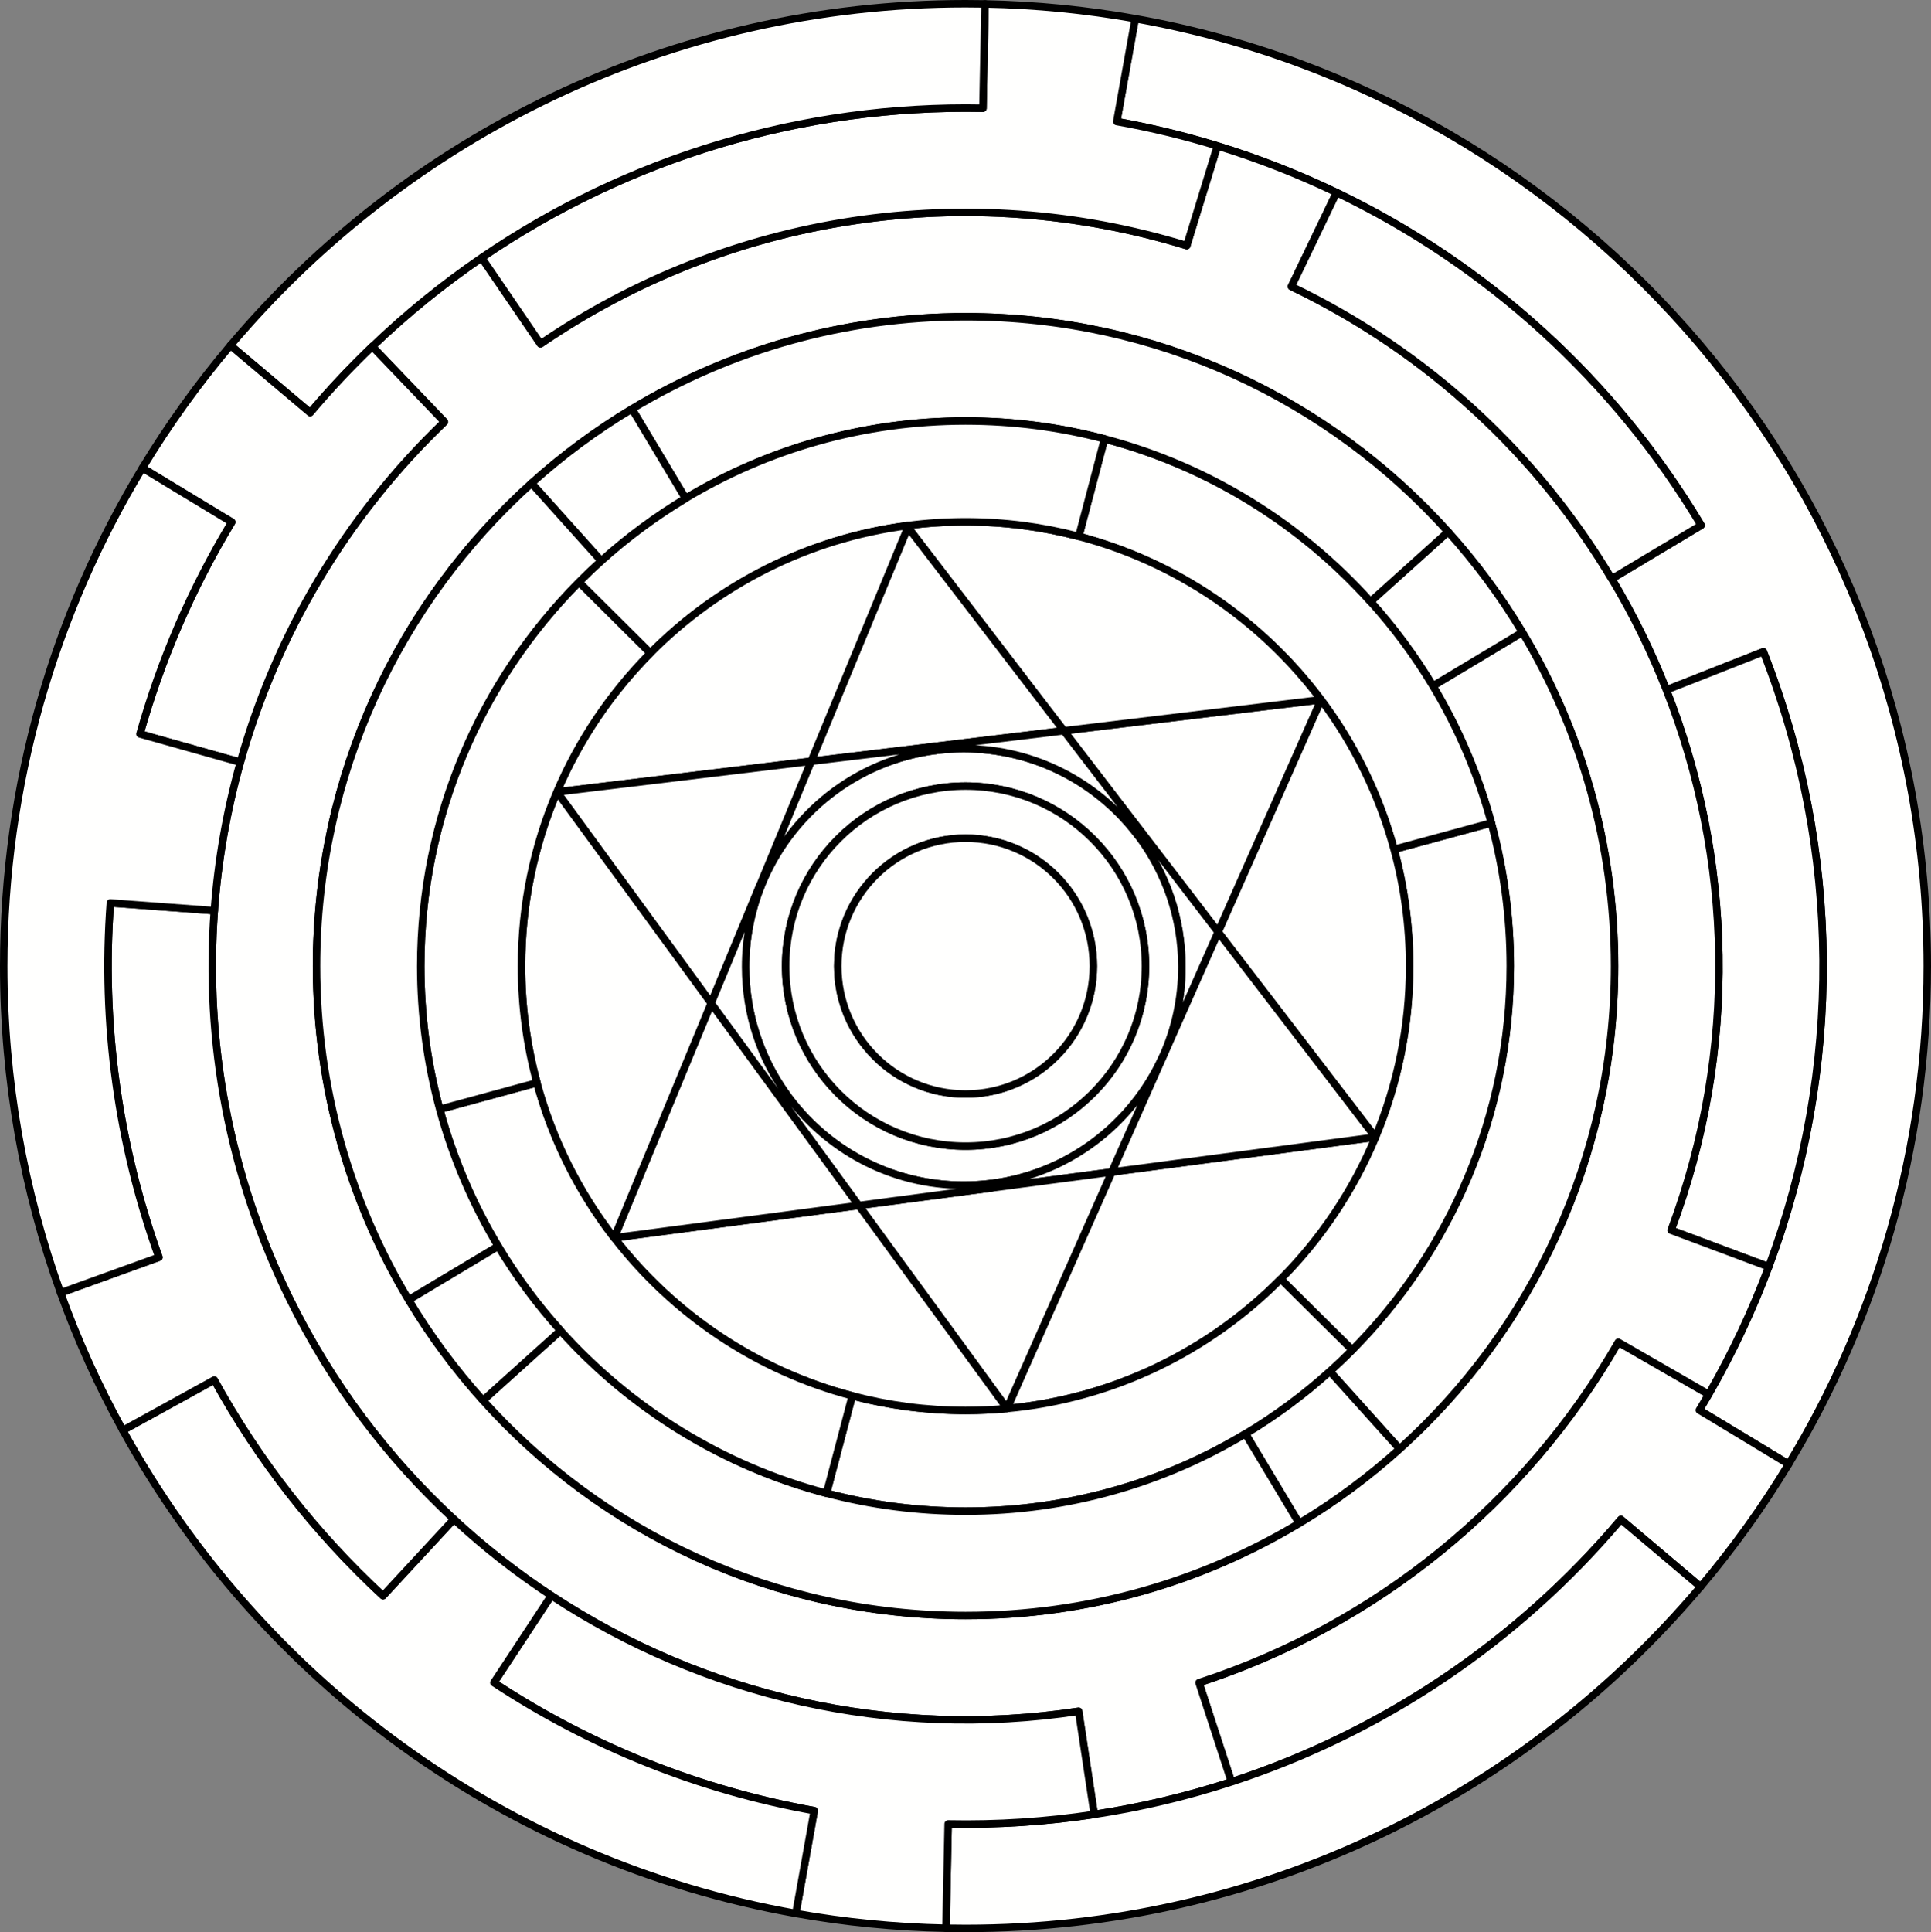 <?xml version="1.0" encoding="utf-8"?>
<svg version="1.2" baseProfile="tiny" id="Layer_1" xmlns="http://www.w3.org/2000/svg" xmlns:xlink="http://www.w3.org/1999/xlink"
	 x="0px" y="0px" width="517.3px" height="517.55px" viewBox="0 0 517.3 517.55" xml:space="preserve">
<rect x="0" y="0" width="517.3" height="517.55" fill="#808080" stroke="none"/>
<g>
	<g id="XMLID_1_">
		<g>
			<path fill="#FFFFFE" stroke="#000000" stroke-width="2" stroke-linecap="round" stroke-linejoin="round" d="M516.3,258.79c0,48.82-13.57,94.48-37.15,133.39l-0.02-0.01l-23.9-14.45c0.85-1.41,1.68-2.82,2.5-4.24
				c6.34-11.01,11.7-22.43,16.09-34.16c19.72-52.73,19.57-111.44-1.43-164.74l-25.97,10.23h-0.01
				c-4.04-10.29-8.94-20.25-14.63-29.77l23.94-14.34c-23.36-39.03-57.49-69.83-97.67-89.12c-10.27-4.94-20.94-9.12-31.93-12.5
				c-8.79-2.7-17.79-4.88-26.95-6.52l4.93-27.52L304.11,5C424.72,26.48,516.3,131.93,516.3,258.79z"/>
			<path fill="#FFFFFE" stroke="#000000" stroke-width="2" stroke-linecap="round" stroke-linejoin="round" d="M479.13,392.17l0.02,0.01c-7.01,11.58-14.9,22.56-23.59,32.85L434.22,407
				c-27.9,33.08-64.17,57.18-104.34,70.29l-8.67-26.57c47.42-15.46,87.44-47.95,112.31-91.19l24.21,13.95
				c-0.82,1.42-1.65,2.83-2.5,4.24L479.13,392.17z"/>
			<path fill="#FFFFFE" stroke="#000000" stroke-width="2" stroke-linecap="round" stroke-linejoin="round" d="M472.39,174.58c21,53.3,21.15,112.01,1.43,164.74l-0.02-0.01l-26.13-9.78
				c18.1-48.44,16.45-99.76-1.26-144.72h0.01L472.39,174.58z"/>
			<path fill="#FFFFFE" stroke="#000000" stroke-width="2" stroke-linecap="round" stroke-linejoin="round" d="M64.38,204.17c9.52-33.94,27.96-65.58,54.67-91.17L99.73,92.83c9.14-8.77,18.95-16.72,29.3-23.8
				l15.76,23.08c50.7-34.69,114.43-44.36,173.13-26.32l8.2-26.71c10.99,3.38,21.66,7.56,31.93,12.5l-12.09,25.17
				c36.92,17.73,66.14,45.36,85.82,78.29c5.69,9.52,10.59,19.48,14.63,29.77c17.71,44.96,19.36,96.28,1.26,144.72l26.13,9.78
				l0.02,0.01c-4.39,11.73-9.75,23.15-16.09,34.16l-24.21-13.95c-24.87,43.24-64.89,75.73-112.31,91.19l8.67,26.57
				c-11.94,3.9-24.23,6.82-36.74,8.72l-4.18-27.62c-50.55,7.68-100.6-4.2-141.29-31c-9.21-6.06-17.95-12.9-26.09-20.45
				c-17.8-16.46-32.81-36.32-43.97-59.01c-16.27-33.07-22.79-68.97-20.2-104C58.4,230.48,60.74,217.16,64.38,204.17z M432.53,258.79
				c0-32.71-9.02-63.3-24.7-89.43c-5.77-9.61-12.45-18.62-19.9-26.91c-31.83-35.37-77.95-57.61-129.27-57.61
				c-32.68,0-63.26,9.02-89.37,24.71c-9.61,5.76-18.62,12.44-26.9,19.9c-35.36,31.84-57.59,77.99-57.59,129.34
				c0,32.69,9.01,63.27,24.69,89.4c5.77,9.62,12.44,18.63,19.9,26.92c31.82,35.38,77.94,57.63,129.27,57.63
				c32.68,0,63.25-9.02,89.37-24.71c9.61-5.77,18.62-12.45,26.91-19.92C410.3,356.27,432.53,310.12,432.53,258.79z"/>
			<path fill="#FFFFFE" stroke="#000000" stroke-width="2" stroke-linecap="round" stroke-linejoin="round" d="M455.72,140.7l-23.94,14.34c-19.68-32.93-48.9-60.56-85.82-78.29l12.09-25.17
				C398.23,70.87,432.36,101.67,455.72,140.7z"/>
			<path fill="#FFFFFE" stroke="#000000" stroke-width="2" stroke-linecap="round" stroke-linejoin="round" d="M434.22,407l21.34,18.03c-47.27,55.97-117.94,91.52-196.9,91.52c-1.75,0-3.5-0.02-5.24-0.05v-0.01
				l0.58-27.93c13.2,0.27,26.29-0.6,39.14-2.55c12.51-1.9,24.8-4.82,36.74-8.72C370.05,464.18,406.32,440.08,434.22,407z"/>
			<path fill="#FFFFFE" stroke="#000000" stroke-width="2" stroke-linecap="round" stroke-linejoin="round" d="M362.25,361.61c26.18-26.38,42.34-62.72,42.34-102.82c0-13.27-1.77-26.13-5.08-38.35
				c-3.54-13.05-8.85-25.38-15.64-36.7l23.93-14.36l0.03-0.02c15.68,26.13,24.7,56.72,24.7,89.43c0,51.33-22.23,97.48-57.59,129.32
				l-0.01-0.01l-18.68-20.76l-0.01-0.01C358.3,365.49,360.3,363.58,362.25,361.61z"/>
			<path fill="#FFFFFE" stroke="#000000" stroke-width="2" stroke-linecap="round" stroke-linejoin="round" d="M407.83,169.36l-0.03,0.02l-23.93,14.36c-4.84-8.07-10.45-15.64-16.72-22.6l0.01-0.01l20.76-18.67
				l0.01-0.01C395.38,150.74,402.06,159.75,407.83,169.36z"/>
			<path fill="#FFFFFE" stroke="#000000" stroke-width="2" stroke-linecap="round" stroke-linejoin="round" d="M399.51,220.44c3.31,12.22,5.08,25.08,5.08,38.35c0,40.1-16.16,76.44-42.34,102.82l-19.15-18.99
				c10.74-10.83,19.41-23.71,25.37-38.01c5.9-14.1,9.15-29.58,9.15-45.82c0-10.83-1.44-21.31-4.16-31.28l26.01-7.06L399.51,220.44z"
				/>
			<path fill="#FFFFFE" stroke="#000000" stroke-width="2" stroke-linecap="round" stroke-linejoin="round" d="M383.87,183.74c6.79,11.32,12.1,23.65,15.64,36.7l-0.04,0.01l-26.01,7.06
				c-3.98-14.68-10.7-28.23-19.57-40.07c-15.86-21.15-38.59-36.85-64.89-43.76l6.88-26.08l0.01-0.03
				c27.9,7.34,52.53,22.74,71.26,43.57C373.42,168.1,379.03,175.67,383.87,183.74z"/>
			<path fill="#FFFFFE" stroke="#000000" stroke-width="2" stroke-linecap="round" stroke-linejoin="round" d="M387.93,142.45L387.93,142.45l-20.77,18.68l-0.01,0.01c-18.73-20.83-43.36-36.23-71.26-43.57
				c-11.88-3.13-24.36-4.8-37.23-4.8c-27.43,0-53.1,7.57-75.02,20.74l-14.34-23.95l-0.01-0.01c26.11-15.69,56.69-24.71,89.37-24.71
				C309.98,84.84,356.1,107.08,387.93,142.45z"/>
			<path fill="#FFFFFE" stroke="#000000" stroke-width="2" stroke-linecap="round" stroke-linejoin="round" d="M374.93,388.1l0.01,0.01c-8.29,7.47-17.3,14.15-26.91,19.92l-0.02-0.03l-14.36-23.95
				c8.07-4.84,15.63-10.44,22.59-16.72l0.01,0.01L374.93,388.1z"/>
			<path fill="#FFFFFE" stroke="#000000" stroke-width="2" stroke-linecap="round" stroke-linejoin="round" d="M373.46,227.51c2.72,9.97,4.16,20.45,4.16,31.28c0,16.24-3.25,31.72-9.15,45.82l-0.02-0.01l-42.13-54.95
				l27.57-62.21C362.76,199.28,369.48,212.83,373.46,227.51z"/>
			<path fill="#FFFFFE" stroke="#000000" stroke-width="2" stroke-linecap="round" stroke-linejoin="round" d="M368.45,304.6l0.02,0.01c-5.96,14.3-14.63,27.18-25.37,38.01c-19.11,19.27-44.76,32.03-73.34,34.67
				l28.07-63.35L368.45,304.6z"/>
			<polygon fill="#FFFFFE" stroke="#000000" stroke-width="2" stroke-linecap="round" stroke-linejoin="round" points="326.32,249.65 368.45,304.6 297.83,313.94 311.51,283.08 			"/>
			<path fill="#FFFFFE" stroke="#000000" stroke-width="2" stroke-linecap="round" stroke-linejoin="round" d="M333.65,384.05c-21.91,13.16-47.57,20.73-74.99,20.73c-12.87,0-25.35-1.67-37.24-4.8v-0.02l6.89-26.07
				c9.69,2.56,19.86,3.92,30.35,3.92c3.74,0,7.45-0.17,11.1-0.52c28.58-2.64,54.23-15.4,73.34-34.67l19.15,18.99
				c-1.95,1.97-3.95,3.88-6.01,5.72C349.28,373.61,341.72,379.21,333.65,384.05z"/>
			<polygon fill="#FFFFFE" stroke="#000000" stroke-width="2" stroke-linecap="round" stroke-linejoin="round" points="353.89,187.44 326.32,249.65 306.05,223.21 285,195.75 			"/>
			<path fill="#FFFFFE" stroke="#000000" stroke-width="2" stroke-linecap="round" stroke-linejoin="round" d="M289,143.68c26.3,6.91,49.03,22.61,64.89,43.76L285,195.75l-41.79-54.51l-0.06-0.46
				c5.08-0.67,10.25-1.01,15.51-1.01C269.15,139.77,279.32,141.13,289,143.68z"/>
			<path fill="#FFFFFE" stroke="#000000" stroke-width="2" stroke-linecap="round" stroke-linejoin="round" d="M348.01,408l0.02,0.03c-26.12,15.69-56.69,24.71-89.37,24.71c-51.33,0-97.45-22.25-129.27-57.63
				l20.77-18.69c18.72,20.82,43.36,36.22,71.26,43.56c11.89,3.13,24.37,4.8,37.24,4.8c27.42,0,53.08-7.57,74.99-20.73L348.01,408z"
				/>
			<path fill="#FFFFFE" stroke="#000000" stroke-width="2" stroke-linecap="round" stroke-linejoin="round" d="M326.32,249.65l-14.81,33.43l-0.06-0.02c3.31-7.34,5.16-15.49,5.16-24.07c0-13.11-4.32-25.22-11.61-34.97
				l1.05-0.81L326.32,249.65z"/>
			<path fill="#FFFFFE" stroke="#000000" stroke-width="2" stroke-linecap="round" stroke-linejoin="round" d="M326.12,39.08l-8.2,26.71c-58.7-18.04-122.43-8.37-173.13,26.32l-15.76-23.08
				c39.08-26.72,85.94-41.02,134.29-40.04l0.56-27.93V1.05c13.7,0.27,27.14,1.62,40.23,3.95l-0.01,0.04l-4.93,27.52
				C308.33,34.2,317.33,36.38,326.12,39.08z"/>
			<path fill="#FFFFFE" stroke="#000000" stroke-width="2" stroke-linecap="round" stroke-linejoin="round" d="M316.61,258.99c0,8.58-1.85,16.73-5.16,24.07c-8.19,18.14-25.36,31.34-45.85,33.94
				c-2.43,0.31-4.92,0.47-7.44,0.47c-19.66,0-37.05-9.72-47.64-24.62c-6.79-9.56-10.78-21.24-10.78-33.86
				c0-7.57,1.44-14.8,4.05-21.43c7.68-19.47,25.49-33.82,46.93-36.55c2.44-0.31,4.92-0.47,7.44-0.47c19.17,0,36.18,9.23,46.84,23.48
				C312.29,233.77,316.61,245.88,316.61,258.99z M306.86,258.79c0-26.63-21.59-48.22-48.2-48.22c-26.61,0-48.19,21.57-48.19,48.22
				c0,26.62,21.56,48.21,48.19,48.21C285.27,307,306.86,285.41,306.86,258.79z"/>
			<path fill="#FFFFFE" stroke="#000000" stroke-width="2" stroke-linecap="round" stroke-linejoin="round" d="M311.51,283.08l-13.68,30.86l-32.07,4.24L265.6,317c20.49-2.6,37.66-15.8,45.85-33.94L311.51,283.08z"/>
			<polygon fill="#FFFFFE" stroke="#000000" stroke-width="2" stroke-linecap="round" stroke-linejoin="round" points="297.83,313.94 269.76,377.29 230.06,322.9 265.76,318.18 			"/>
			<path fill="#FFFFFE" stroke="#000000" stroke-width="2" stroke-linecap="round" stroke-linejoin="round" d="M183.64,133.51c21.92-13.17,47.59-20.74,75.02-20.74c12.87,0,25.35,1.67,37.23,4.8l-0.01,0.03L289,143.68
				c-9.68-2.55-19.85-3.91-30.34-3.91c-5.26,0-10.43,0.34-15.51,1.01c-26.81,3.48-50.82,15.9-68.94,34.18l-0.01-0.01l-19.13-19.02
				c1.94-1.96,3.93-3.86,5.98-5.7C168.01,143.97,175.57,138.36,183.64,133.51z"/>
			<path fill="#FFFFFE" stroke="#000000" stroke-width="2" stroke-linecap="round" stroke-linejoin="round" d="M258.66,210.57c26.61,0,48.2,21.59,48.2,48.22c0,26.62-21.59,48.21-48.2,48.21
				c-26.63,0-48.19-21.59-48.19-48.21C210.47,232.14,232.05,210.57,258.66,210.57z M292.9,258.79c0-18.92-15.33-34.26-34.24-34.26
				s-34.23,15.34-34.23,34.26c0,18.91,15.32,34.25,34.23,34.25S292.9,277.7,292.9,258.79z"/>
			<path fill="#FFFFFE" stroke="#000000" stroke-width="2" stroke-linecap="round" stroke-linejoin="round" d="M288.96,458.39l4.18,27.62c-12.85,1.95-25.94,2.82-39.14,2.55l-0.58,27.93v0.01
				c-13.7-0.28-27.14-1.62-40.23-3.96l0.01-0.03l4.93-27.5c-30.63-5.49-59.83-17.15-85.82-34.29l15.36-23.33
				C188.36,454.19,238.41,466.07,288.96,458.39z"/>
			<polygon fill="#FFFFFE" stroke="#000000" stroke-width="2" stroke-linecap="round" stroke-linejoin="round" points="243.21,141.24 285,195.75 250.59,199.91 217.3,203.92 			"/>
			<path fill="#FFFFFE" stroke="#000000" stroke-width="2" stroke-linecap="round" stroke-linejoin="round" d="M258.66,224.53c18.91,0,34.24,15.34,34.24,34.26c0,18.91-15.33,34.25-34.24,34.25
				s-34.23-15.34-34.23-34.25C224.43,239.87,239.75,224.53,258.66,224.53z"/>
			<path fill="#FFFFFE" stroke="#000000" stroke-width="2" stroke-linecap="round" stroke-linejoin="round" d="M228.31,373.89c-25.69-6.75-47.99-21.9-63.78-42.33l65.53-8.66l39.7,54.39
				c-3.65,0.35-7.36,0.52-11.1,0.52C248.17,377.81,238,376.45,228.31,373.89z"/>
			<path fill="#FFFFFE" stroke="#000000" stroke-width="2" stroke-linecap="round" stroke-linejoin="round" d="M263.88,1.05v0.01l-0.56,27.93c-48.35-0.98-95.21,13.32-134.29,40.04c-10.35,7.08-20.16,15.03-29.3,23.8
				c-5.82,5.58-11.38,11.49-16.63,17.72L61.75,92.54l-0.01-0.01C109,36.55,179.68,1,258.66,1C260.4,1,262.14,1.02,263.88,1.05z"/>
			<path fill="#FFFFFE" stroke="#000000" stroke-width="2" stroke-linecap="round" stroke-linejoin="round" d="M285,195.75l21.05,27.46l-1.05,0.81c-10.66-14.25-27.67-23.48-46.84-23.48c-2.52,0-5,0.16-7.44,0.47
				l-0.13-1.1L285,195.75z"/>
			<path fill="#FFFFFE" stroke="#000000" stroke-width="2" stroke-linecap="round" stroke-linejoin="round" d="M250.59,199.91l0.13,1.1c-21.44,2.73-39.25,17.08-46.93,36.55l-0.34-0.14l13.85-33.5L250.59,199.91z"/>
			<path fill="#FFFFFE" stroke="#000000" stroke-width="2" stroke-linecap="round" stroke-linejoin="round" d="M243.15,140.78l0.06,0.46l-25.91,62.68l-68.09,8.22l-0.02-0.01c5.95-13.97,14.49-26.56,25.02-37.17
				C192.33,156.68,216.34,144.26,243.15,140.78z"/>
			<polygon fill="#FFFFFE" stroke="#000000" stroke-width="2" stroke-linecap="round" stroke-linejoin="round" points="230.06,322.9 164.53,331.56 190.51,268.72 208.96,293.99 			"/>
			<path fill="#FFFFFE" stroke="#000000" stroke-width="2" stroke-linecap="round" stroke-linejoin="round" d="M133.45,333.83c-6.8-11.33-12.11-23.65-15.65-36.7l0.03-0.01l26.02-7.09
				c4.14,15.28,11.25,29.35,20.68,41.53c15.79,20.43,38.09,35.58,63.78,42.33l-6.89,26.07v0.02c-27.9-7.34-52.54-22.74-71.26-43.56
				C143.89,349.46,138.29,341.9,133.45,333.83z"/>
			<path fill="#FFFFFE" stroke="#000000" stroke-width="2" stroke-linecap="round" stroke-linejoin="round" d="M218.13,485.01l-4.93,27.5l-0.01,0.03C135.45,498.7,69.78,449.98,32.92,383.13l0.04-0.02l24.46-13.47
				c11.86,21.55,27.13,41.07,45.19,57.79l18.97-20.49c8.14,7.55,16.88,14.39,26.09,20.45l-15.36,23.33
				C158.3,467.86,187.5,479.52,218.13,485.01z"/>
			<polygon fill="#FFFFFE" stroke="#000000" stroke-width="2" stroke-linecap="round" stroke-linejoin="round" points="217.3,203.92 203.45,237.42 190.51,268.72 149.21,212.14 			"/>
			<path fill="#FFFFFE" stroke="#000000" stroke-width="2" stroke-linecap="round" stroke-linejoin="round" d="M258.16,317.47c2.52,0,5.01-0.16,7.44-0.47l0.16,1.18l-35.7,4.72l-21.1-28.91l1.56-1.14
				C221.11,307.75,238.5,317.47,258.16,317.47z"/>
			<path fill="#FFFFFE" stroke="#000000" stroke-width="2" stroke-linecap="round" stroke-linejoin="round" d="M210.52,292.85l-1.56,1.14l-18.45-25.27l12.94-31.3l0.34,0.14c-2.61,6.63-4.05,13.86-4.05,21.43
				C199.74,271.61,203.73,283.29,210.52,292.85z"/>
			<path fill="#FFFFFE" stroke="#000000" stroke-width="2" stroke-linecap="round" stroke-linejoin="round" d="M143.85,290.03c-2.71-9.95-4.15-20.43-4.15-31.24c0-16.56,3.38-32.34,9.49-46.66l0.02,0.01l41.3,56.58
				l-25.98,62.84C155.1,319.38,147.99,305.31,143.85,290.03z"/>
			<path fill="#FFFFFE" stroke="#000000" stroke-width="2" stroke-linecap="round" stroke-linejoin="round" d="M169.3,109.56l14.34,23.95c-8.07,4.85-15.63,10.46-22.59,16.72l-18.66-20.78
				c8.28-7.46,17.29-14.14,26.9-19.9L169.3,109.56z"/>
			<path fill="#FFFFFE" stroke="#000000" stroke-width="2" stroke-linecap="round" stroke-linejoin="round" d="M174.2,174.95L174.2,174.95c-10.52,10.62-19.06,23.21-25.01,37.18c-6.11,14.32-9.49,30.1-9.49,46.66
				c0,10.81,1.44,21.29,4.15,31.24l-26.02,7.09l-0.03,0.01c-3.32-12.22-5.09-25.07-5.09-38.34c0-40.13,16.18-76.47,42.36-102.86
				L174.2,174.95z"/>
			<path fill="#FFFFFE" stroke="#000000" stroke-width="2" stroke-linecap="round" stroke-linejoin="round" d="M142.39,129.45l18.66,20.78c-2.05,1.84-4.04,3.74-5.98,5.7c-26.18,26.39-42.36,62.73-42.36,102.86
				c0,13.27,1.77,26.12,5.09,38.34c3.54,13.05,8.85,25.37,15.65,36.7l-23.95,14.35l-0.01,0.01c-15.68-26.13-24.69-56.71-24.69-89.4
				C84.8,207.44,107.03,161.29,142.39,129.45z"/>
			<path fill="#FFFFFE" stroke="#000000" stroke-width="2" stroke-linecap="round" stroke-linejoin="round" d="M150.16,356.42l-20.77,18.69c-7.46-8.29-14.13-17.3-19.9-26.92l0.01-0.01l23.95-14.35
				C138.29,341.9,143.89,349.46,150.16,356.42z"/>
			<path fill="#FFFFFE" stroke="#000000" stroke-width="2" stroke-linecap="round" stroke-linejoin="round" d="M121.58,406.94l-18.97,20.49c-18.06-16.72-33.33-36.24-45.19-57.79l-24.46,13.47l-0.04,0.02
				c-6.49-11.75-12.08-24.05-16.68-36.83l0.07-0.03l26.26-9.49c-10.96-30.38-15.39-62.7-13.01-94.92l27.85,2.07
				c-2.59,35.03,3.93,70.93,20.2,104C88.77,370.62,103.78,390.48,121.58,406.94z"/>
			<path fill="#FFFFFE" stroke="#000000" stroke-width="2" stroke-linecap="round" stroke-linejoin="round" d="M99.73,92.83L119.05,113c-26.71,25.59-45.15,57.23-54.67,91.17l-26.89-7.57
				c5.62-19.93,13.88-39.03,24.59-56.75L38.2,125.39l-0.05-0.03c7.01-11.57,14.9-22.54,23.59-32.83l0.01,0.01l21.35,18.01
				C88.35,104.32,93.91,98.41,99.73,92.83z"/>
			<path fill="#FFFFFE" stroke="#000000" stroke-width="2" stroke-linecap="round" stroke-linejoin="round" d="M37.49,196.6l26.89,7.57c-3.64,12.99-5.98,26.31-6.97,39.76l-27.85-2.07
				c-2.38,32.22,2.05,64.54,13.01,94.92l-26.26,9.49l-0.07,0.03C6.37,318.98,1,289.51,1,258.79c0-48.84,13.57-94.51,37.15-133.43
				l0.05,0.03l23.88,14.46C51.37,157.57,43.11,176.67,37.49,196.6z"/>
		</g>
	</g>
</g>
</svg>
